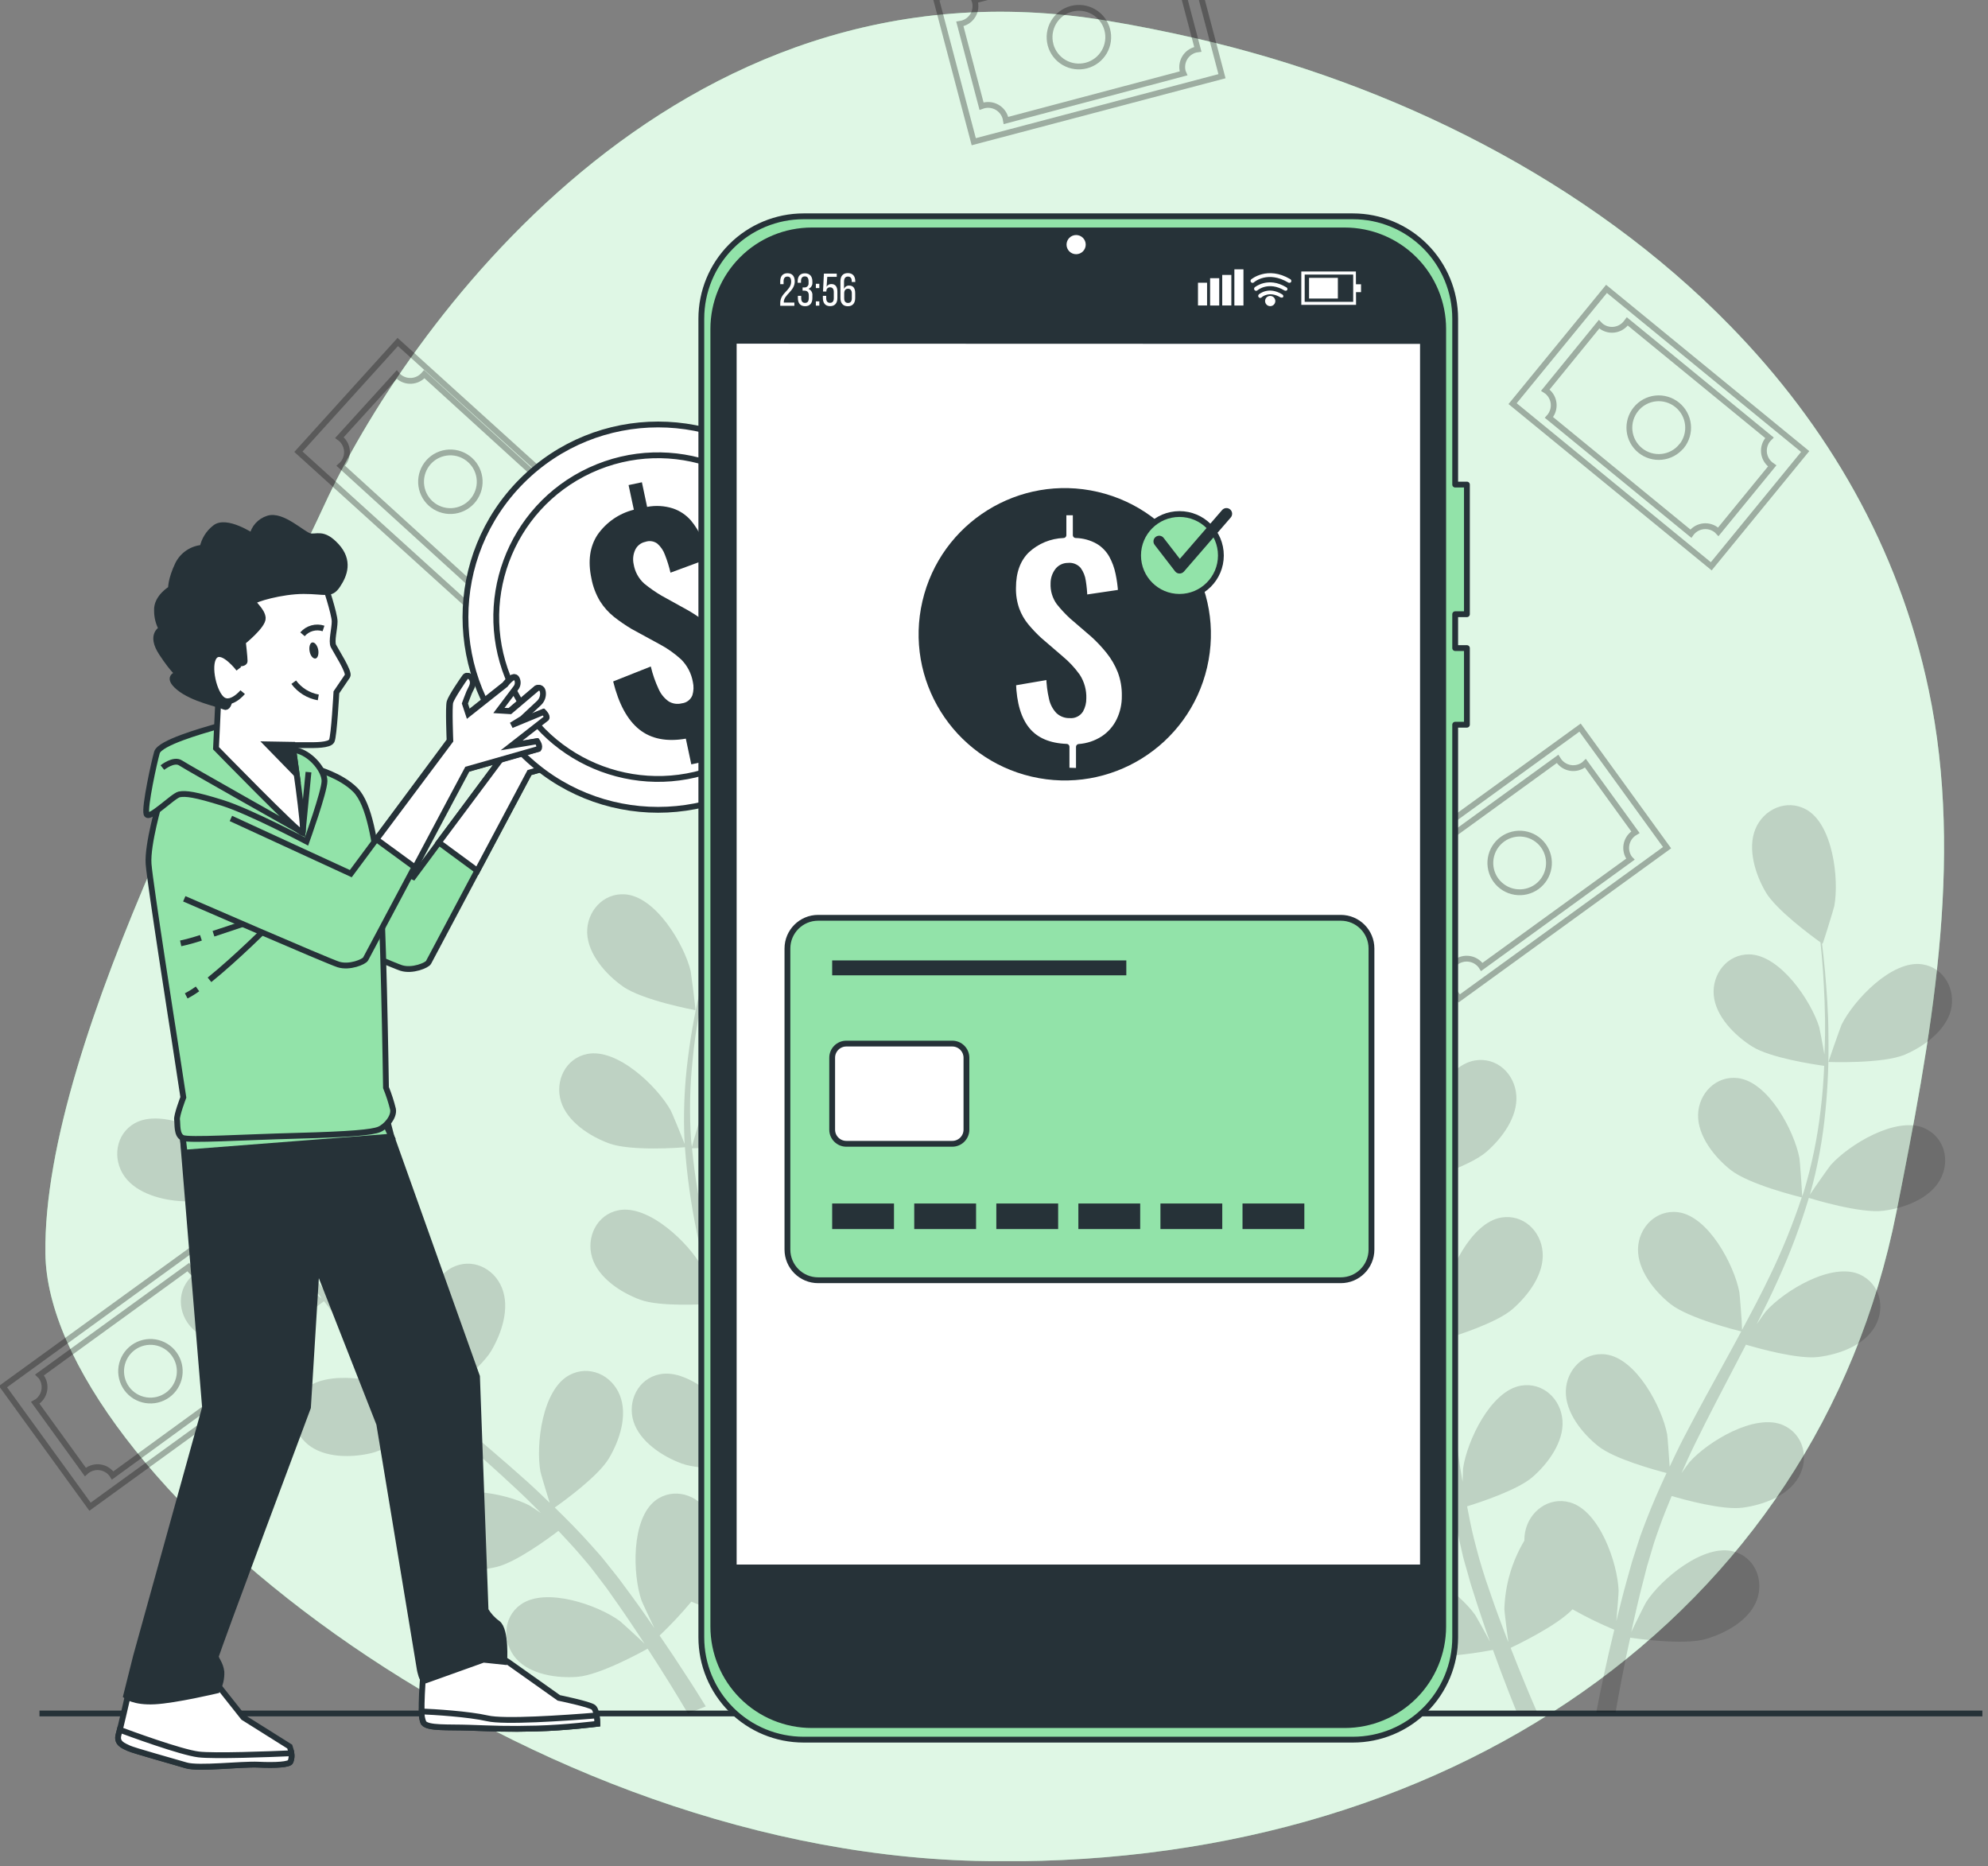 <svg width="342" height="321" viewBox="0 0 342 321" fill="none" xmlns="http://www.w3.org/2000/svg">
<rect x="0" y="0" width="342" height="321" fill="#808080" stroke="none"/>
<g clip-path="url(#clip0_9_1041)">
<path d="M297.685 56.081C273.268 31.038 239.555 14.325 205.555 6.554C200.644 5.425 195.702 4.443 190.727 3.608C115.317 -9.127 69.193 57.849 55.832 86.774C42.471 115.699 7.314 178.381 7.808 215.6C8.301 252.819 86.783 317.983 167.798 320.053C248.813 322.123 312.497 277.73 326.249 208.441C332.046 179.221 338.034 148.278 331.788 118.623C326.639 94.066 314.324 73.133 297.685 56.081Z" fill="#92E3A9"/>
<path opacity="0.7" d="M297.685 56.081C273.268 31.038 239.555 14.325 205.555 6.554C200.644 5.425 195.702 4.443 190.727 3.608C115.317 -9.127 69.193 57.849 55.832 86.774C42.471 115.699 7.314 178.381 7.808 215.6C8.301 252.819 86.783 317.983 167.798 320.053C248.813 322.123 312.497 277.73 326.249 208.441C332.046 179.221 338.034 148.278 331.788 118.623C326.639 94.066 314.324 73.133 297.685 56.081Z" fill="white"/>
<path d="M6.791 294.7H341.032" stroke="#263238" stroke-miterlimit="10"/>
<g opacity="0.15">
<path d="M31.577 206.607C35.716 206.739 44.268 203.115 44.275 203.108C44.283 203.101 40.172 198.195 39.856 197.952C36.387 194.741 27.791 190.586 23.18 193.186C19.858 195.057 19.305 199.351 21.419 202.335C23.533 205.318 28.049 206.489 31.577 206.607Z" fill="black"/>
<path d="M44.511 230.42C48.378 229.492 55.191 224.196 55.736 223.791C58.757 227.69 62.038 231.381 65.555 234.839C67.588 236.865 69.702 238.846 71.845 240.813C70.733 240.076 69.731 239.399 69.584 239.34C65.385 237.167 56.001 235.429 52.245 239.148C49.534 241.837 50.131 246.116 52.981 248.444C55.832 250.771 60.465 250.735 63.897 249.917C67.33 249.099 73.281 244.687 74.828 243.501C75.653 244.238 76.478 244.975 77.31 245.711C81.31 249.269 85.317 252.797 89.14 256.377C90.488 257.636 91.769 258.925 93.051 260.214C92.064 259.551 91.224 258.999 91.092 258.925C86.893 256.752 77.509 255.014 73.753 258.734C71.042 261.422 71.639 265.702 74.489 268.029C77.34 270.357 81.98 270.32 85.413 269.502C88.735 268.714 94.215 264.7 96.063 263.293C97.338 264.656 98.619 266.011 99.798 267.388C100.579 268.346 101.396 269.208 102.133 270.217L104.343 273.119C105.683 275.019 107.075 276.971 108.335 278.864C109.226 280.168 110.044 281.427 110.876 282.694C109.55 281.42 106.898 279.011 106.655 278.813C102.84 276.021 93.824 272.883 89.545 275.992C86.459 278.201 86.4 282.562 88.808 285.287C91.217 288.012 95.865 288.683 99.378 288.395C103.252 288.071 110.515 284.064 111.414 283.556C112.784 285.663 114.095 287.718 115.303 289.677C116.385 291.43 117.395 293.109 118.345 294.708L121.424 293.485C120.341 291.747 119.214 289.92 117.947 288.005C116.57 285.862 115.052 283.586 113.476 281.295C115.409 279.458 117.234 277.51 118.941 275.461C122.543 277.185 130.255 277.803 131.257 277.877C131.257 280.389 131.198 282.827 131.117 285.125C131.065 286.709 131.006 288.226 130.94 289.692L134.203 288.395C134.203 287.349 134.24 286.289 134.255 285.191C134.255 282.643 134.255 279.925 134.218 277.126C135.22 276.956 143.395 275.476 146.607 273.274C149.553 271.277 152.669 267.926 152.846 264.192C153.022 260.457 150.238 257.224 146.43 257.43C141.149 257.725 136.118 265.849 134.94 270.416C134.866 270.688 134.431 273.701 134.203 275.572C134.203 274.43 134.166 273.325 134.129 272.147C134.063 269.826 133.931 267.506 133.798 265.017C133.695 263.816 133.584 262.601 133.474 261.371C133.363 260.141 133.157 258.881 132.995 257.621C132.568 254.675 131.993 251.773 131.353 248.834C133.385 248.775 140.611 248.451 143.808 246.912C147.005 245.372 150.606 242.544 151.343 238.883C152.08 235.222 149.826 231.591 146.032 231.223C140.766 230.715 134.586 237.985 132.708 242.323C132.59 242.595 131.588 245.858 131.073 247.656C130.675 245.895 130.285 244.128 129.82 242.36C128.487 237.204 126.97 232.107 125.489 226.973C125.033 225.404 124.598 223.828 124.156 222.259C124.893 222.259 133.474 222.053 137.046 220.329C140.228 218.797 143.852 215.961 144.589 212.293C145.325 208.625 143.071 205.008 139.278 204.64C134.012 204.124 127.832 211.402 125.953 215.733C125.806 216.064 124.377 220.764 124.075 221.971C123.103 218.51 122.167 215.055 121.379 211.608C120.296 206.959 119.517 202.245 119.044 197.495C119.383 197.495 128.355 197.326 132.015 195.558C135.197 194.026 138.821 191.19 139.558 187.529C140.294 183.869 138.041 180.245 134.24 179.869C128.973 179.361 122.794 186.631 120.915 190.969C120.768 191.308 119.236 196.361 119.022 197.296C119.022 197.024 118.941 196.744 118.919 196.464C118.575 191.688 118.659 186.891 119.17 182.13C119.413 179.493 119.796 176.974 120.223 174.566C121.902 174.706 129.555 175.266 133.025 174.043C136.354 172.872 140.272 170.448 141.407 166.891C142.541 163.333 140.67 159.481 136.987 158.693C131.831 157.603 124.863 164.158 122.521 168.268C122.396 168.489 121.35 170.905 120.613 172.688C120.827 171.59 121.018 170.478 121.239 169.417C122.064 165.506 123.059 161.97 123.965 158.84C124.495 157.072 125.011 155.481 125.512 153.993C127.22 153.257 134.1 150.311 136.56 147.659C139.02 145.007 141.333 141.126 140.7 137.443C140.066 133.76 136.656 131.197 132.98 132.22C127.883 133.642 124.746 142.65 124.554 147.372C124.554 147.784 125.018 154.192 125.106 154.155L125.21 154.119C124.701 155.533 124.178 157.065 123.633 158.744C122.654 161.853 121.578 165.373 120.687 169.292C119.658 173.498 118.873 177.76 118.337 182.057C117.72 186.867 117.531 191.723 117.77 196.567V196.744C117.218 195.271 115.56 191.286 115.391 190.991C113.093 186.867 106.221 180.237 101.028 181.269C97.293 182.005 95.43 185.916 96.498 189.415C97.566 192.914 101.477 195.448 104.799 196.656C108.534 198.026 117.144 197.392 117.829 197.304C118.183 202.215 118.864 207.097 119.869 211.917C120.444 214.731 121.114 217.552 121.821 220.373C121.306 219.128 120.842 218.031 120.753 217.884C118.455 213.751 111.59 207.122 106.398 208.153C102.656 208.89 100.8 212.801 101.868 216.3C102.936 219.799 106.847 222.332 110.161 223.548C113.476 224.763 120.879 224.358 122.823 224.218C123.103 225.301 123.375 226.376 123.663 227.459C125.033 232.615 126.432 237.771 127.64 242.875C128.075 244.673 128.428 246.455 128.789 248.238C128.333 247.14 127.935 246.212 127.861 246.079C125.563 241.947 118.698 235.326 113.505 236.357C109.764 237.093 107.9 240.997 108.976 244.459C110.051 247.921 113.955 250.499 117.269 251.707C120.584 252.915 127.272 252.554 129.577 252.407C129.894 254.241 130.218 256.089 130.439 257.879C130.564 259.109 130.771 260.281 130.822 261.525C130.874 262.77 130.992 263.971 131.073 265.171C131.139 267.499 131.227 269.893 131.235 272.161C131.235 273.745 131.235 275.248 131.235 276.758C130.83 274.968 129.96 271.476 129.857 271.196C128.264 267.354 125.713 263.984 122.447 261.407C122.289 260.972 122.089 260.553 121.851 260.155C119.98 257.01 115.833 255.773 112.776 258.049C108.534 261.268 108.843 270.843 110.36 275.262C110.449 275.528 111.745 278.282 112.57 280.013C111.914 279.07 111.296 278.15 110.611 277.192C109.278 275.292 107.893 273.436 106.405 271.425L104.129 268.567C103.392 267.595 102.479 266.667 101.654 265.702C99.695 263.492 97.596 261.378 95.437 259.279C97.102 258.108 102.95 253.858 104.762 250.808C106.574 247.759 108.025 243.443 106.626 239.951C105.226 236.46 101.337 234.707 97.964 236.497C93.287 238.972 92.145 248.451 92.97 253.099C93.021 253.394 93.994 256.664 94.561 258.454C93.25 257.202 91.953 255.942 90.583 254.719C86.65 251.191 82.555 247.744 78.489 244.282C77.237 243.222 76.007 242.154 74.806 241.085C75.403 240.673 82.459 235.775 84.492 232.357C86.297 229.33 87.755 224.991 86.348 221.5C84.941 218.009 81.067 216.263 77.693 218.046C73.016 220.528 71.874 230 72.7 234.655C72.766 235.001 74.173 239.708 74.578 240.887C71.86 238.537 69.171 236.173 66.615 233.727C63.143 230.451 59.89 226.95 56.878 223.246C57.158 223.054 64.546 217.972 66.63 214.481C68.435 211.446 69.893 207.078 68.486 203.624C67.079 200.169 63.205 198.379 59.832 200.169C55.154 202.644 54.013 212.116 54.838 216.771C54.904 217.14 56.414 222.2 56.753 223.098C56.576 222.885 56.377 222.679 56.2 222.465C53.281 218.667 50.706 214.617 48.503 210.363C47.258 208.036 46.198 205.737 45.218 203.476C46.691 202.666 53.387 198.909 55.604 195.978C57.732 193.157 59.662 188.981 58.646 185.386C57.629 181.792 53.968 179.597 50.418 181.003C45.498 182.948 43.325 192.244 43.634 196.958C43.634 197.215 44.113 199.801 44.474 201.686C44.047 200.655 43.583 199.609 43.193 198.615C41.719 194.895 40.6 191.396 39.635 188.303C39.097 186.535 38.648 184.922 38.243 183.412C39.274 181.865 43.362 175.582 43.973 172.017C44.585 168.452 44.349 163.915 41.764 161.219C39.178 158.523 34.935 158.273 32.438 161.116C28.969 165.116 31.326 174.374 33.772 178.411C33.985 178.757 37.919 183.847 37.97 183.766L38.036 183.67C38.397 185.143 38.773 186.697 39.274 188.399C40.172 191.529 41.218 195.065 42.618 198.828C44.082 202.906 45.782 206.895 47.708 210.776C49.846 215.128 52.368 219.281 55.243 223.187C55.243 223.238 55.316 223.275 55.353 223.327C54.094 222.413 50.492 219.997 50.197 219.843C45.999 217.67 36.615 215.924 32.851 219.651C30.148 222.332 30.744 226.619 33.588 228.947C36.431 231.274 41.071 231.238 44.511 230.42Z" fill="black"/>
<path d="M119.626 173.741C119.722 173.741 118.89 167.384 118.816 166.987C117.689 162.398 112.813 154.192 107.532 153.817C103.731 153.544 100.903 156.815 101.013 160.446C101.124 164.077 104.225 167.583 107.105 169.623C110.478 172.054 119.619 173.741 119.626 173.741Z" fill="black"/>
</g>
<g opacity="0.15">
<path d="M327.656 181.401C323.833 183 314.545 182.646 314.537 182.646C314.53 182.646 316.629 176.599 316.813 176.23C318.913 172.003 325.468 165.057 330.698 165.852C334.469 166.419 336.509 170.272 335.603 173.778C334.697 177.284 330.911 180.039 327.656 181.401Z" fill="black"/>
<path d="M221.288 187.036C224.971 186.948 231.931 183.699 233.441 182.977C234.708 185.091 235.953 187.294 237.124 189.666C239.288 193.936 241.07 198.39 242.449 202.975C242.53 203.241 242.575 203.528 242.656 203.793C242.118 202.997 238.884 198.814 238.627 198.549C235.334 195.168 226.967 190.564 222.231 192.914C218.813 194.615 218.032 198.865 220.021 201.966C222.01 205.067 226.407 206.489 229.92 206.791C233.979 207.137 242.442 204.095 242.737 203.984C243.979 208.584 244.924 213.258 245.565 217.979C246.059 221.485 246.412 225.05 246.736 228.63C246 227.606 243.017 223.725 242.766 223.474C239.466 220.086 231.106 215.49 226.37 217.839C222.952 219.533 222.172 223.791 224.124 226.884C226.075 229.978 230.51 231.414 234.023 231.709C237.986 232.048 246.081 229.175 246.766 228.932C246.913 230.56 247.06 232.18 247.193 233.816C247.635 239.141 248.047 244.474 248.614 249.733C248.813 251.552 249.071 253.342 249.351 255.132C248.231 253.659 246.132 250.933 245.926 250.712C242.634 247.324 234.266 242.721 229.53 245.078C226.112 246.772 225.332 251.029 227.283 254.123C229.235 257.216 233.669 258.645 237.183 258.947C240.696 259.249 247.583 256.981 249.506 256.318C249.948 259.264 250.456 262.21 251.097 265.112C251.399 266.342 251.627 267.624 251.981 268.795C252.334 269.966 252.651 271.16 252.975 272.316C253.712 274.695 254.448 276.905 255.185 279.1C255.56 280.212 255.921 281.258 256.326 282.333C255.42 280.639 253.94 277.98 253.778 277.752C251.03 273.907 243.466 268.096 238.42 269.701C234.782 270.858 233.367 274.946 234.826 278.304C236.284 281.663 240.461 283.74 243.886 284.573C247.672 285.486 255.84 283.961 256.835 283.77C257.785 286.392 258.735 288.926 259.67 291.312C260.068 292.343 260.466 293.323 260.856 294.295L264.37 294.347C263.788 292.999 263.184 291.599 262.58 290.141C261.689 288.012 260.783 285.722 259.877 283.416C260.775 282.989 267.773 279.667 270.527 276.787C272.848 278.102 275.247 279.275 277.709 280.3C277.053 283.018 276.435 285.67 275.904 288.16C275.426 290.369 274.998 292.513 274.615 294.516H275.904H277.93C278.247 292.69 278.593 290.775 278.983 288.764C279.41 286.502 279.904 284.116 280.456 281.663C281.48 281.818 289.693 282.982 293.427 281.899C296.816 280.919 300.867 278.732 302.2 275.27C303.533 271.808 301.92 267.83 298.237 266.836C293.103 265.451 285.738 271.58 283.189 275.55C283.027 275.807 281.414 279.019 280.626 280.706C280.95 279.232 281.267 277.759 281.635 276.22C282.143 274.01 282.755 271.683 283.329 269.436C283.675 268.272 284.014 267.109 284.368 265.93C284.721 264.751 285.148 263.625 285.546 262.453C286.157 260.752 286.872 259.028 287.579 257.297C289.789 257.946 296.352 259.75 299.74 259.308C303.239 258.859 307.577 257.305 309.426 254.056C311.274 250.808 310.273 246.691 306.789 245.122C301.95 242.978 293.796 247.936 290.651 251.464C290.547 251.582 289.958 252.392 289.273 253.364C290.01 251.707 290.746 250.042 291.564 248.385C293.862 243.678 296.352 238.957 298.826 234.213C299.342 233.226 299.843 232.232 300.359 231.267C302.222 231.827 309.3 233.845 312.88 233.381C316.46 232.917 320.717 231.378 322.566 228.129C324.415 224.881 323.413 220.764 319.929 219.187C315.09 217.044 306.936 222.008 303.791 225.536C303.673 225.662 302.973 226.634 302.207 227.746C303.511 225.153 304.785 222.546 305.964 219.924C308.008 215.412 309.751 210.768 311.179 206.025C311.834 206.231 320.084 208.757 324.032 208.234C327.531 207.778 331.862 206.224 333.718 202.975C335.574 199.727 334.565 195.61 331.074 194.041C326.242 191.897 318.088 196.854 314.935 200.383C314.714 200.633 312.21 204.176 311.356 205.472C311.356 205.413 311.4 205.362 311.414 205.303C312.709 200.629 313.587 195.85 314.037 191.021C314.46 186.711 314.63 182.38 314.545 178.05C314.545 174.036 314.236 170.36 313.963 167.112C313.808 165.351 313.624 163.746 313.44 162.25L313.536 162.317C313.609 162.368 315.48 156.218 315.561 155.82C316.408 151.172 315.318 141.685 310.656 139.188C307.297 137.384 303.371 139.188 301.979 142.591C300.587 145.994 301.979 150.421 303.776 153.463C305.573 156.505 311.665 160.991 313.182 162.074C313.344 163.628 313.499 165.292 313.624 167.141C313.823 170.389 314.022 174.058 313.963 178.057C313.963 179.118 313.897 180.267 313.86 181.379C313.536 179.494 313.042 176.916 312.969 176.665C311.576 172.15 306.244 164.239 300.948 164.143C297.14 164.092 294.503 167.524 294.82 171.163C295.136 174.802 298.436 178.109 301.449 180.002C304.572 181.961 312.166 183.088 313.823 183.316C313.713 185.776 313.536 188.303 313.204 190.925C312.658 195.684 311.689 200.384 310.31 204.971C310.229 205.237 310.111 205.502 310.022 205.76C310.022 204.802 309.632 199.536 309.558 199.167C308.674 194.527 304.24 186.078 298.989 185.423C295.203 184.951 292.205 188.075 292.124 191.728C292.043 195.381 294.959 199.027 297.722 201.215C300.911 203.741 309.625 205.863 309.956 205.944C308.455 210.475 306.661 214.903 304.586 219.202C303.062 222.399 301.39 225.566 299.688 228.726C299.688 227.481 299.29 222.583 299.224 222.229C298.34 217.589 293.906 209.14 288.654 208.485C284.868 208.014 281.871 211.137 281.79 214.79C281.709 218.443 284.618 222.089 287.388 224.284C290.503 226.744 298.841 228.822 299.548 228.991C298.768 230.464 298.002 231.864 297.213 233.3C294.635 237.977 292.057 242.662 289.612 247.361C288.772 248.989 288.006 250.624 287.233 252.259C287.122 250.388 286.865 246.985 286.806 246.691C285.922 242.05 281.488 233.602 276.236 232.946C272.45 232.475 269.459 235.598 269.371 239.251C269.283 242.905 272.207 246.551 274.969 248.738C277.731 250.926 284.729 252.834 286.703 253.342C285.428 256.067 284.228 258.807 283.174 261.555C282.747 262.748 282.232 263.941 281.885 265.112L280.766 268.596C280.095 270.998 279.455 273.229 278.888 275.483C278.593 276.625 278.335 277.693 278.063 278.813C278.239 276.898 278.468 273.863 278.453 273.583C278.291 268.862 275.183 259.839 270.093 258.395C266.41 257.356 262.985 259.986 262.352 263.588C262.271 264.045 262.234 264.508 262.241 264.972C260.102 268.54 258.917 272.599 258.801 276.758C258.801 277.06 259.236 280.632 259.486 282.451C258.949 281.037 258.403 279.638 257.858 278.157C257.063 276.028 256.29 273.738 255.531 271.528C255.177 270.379 254.794 269.215 254.463 268.037C254.131 266.858 253.844 265.687 253.527 264.494C253.093 262.733 252.739 260.899 252.386 259.073C254.595 258.388 261.055 256.281 263.641 254.042C266.226 251.803 269.062 248.046 268.797 244.319C268.531 240.592 265.423 237.69 261.659 238.316C256.444 239.2 252.386 247.832 251.701 252.51C251.701 252.664 251.642 253.666 251.605 254.859C251.303 253.062 251.008 251.272 250.765 249.438C250.088 244.245 249.565 238.935 249.005 233.609C248.894 232.504 248.762 231.4 248.644 230.287C250.507 229.728 257.527 227.503 260.23 225.131C262.933 222.76 265.659 219.136 265.386 215.409C265.114 211.682 262.02 208.78 258.256 209.406C253.034 210.29 248.975 218.922 248.298 223.599C248.298 223.769 248.224 224.962 248.187 226.303C247.841 223.423 247.451 220.55 247.009 217.707C246.243 212.855 245.155 208.059 243.753 203.351C244.416 203.16 252.695 200.721 255.7 198.114C258.374 195.801 261.129 192.118 260.856 188.391C260.584 184.664 257.49 181.762 253.726 182.388C248.511 183.272 244.445 191.905 243.768 196.582C243.716 196.913 243.584 201.252 243.584 202.799C243.572 202.744 243.558 202.69 243.54 202.637C242.047 198.023 240.146 193.552 237.861 189.275C235.836 185.446 233.588 181.74 231.128 178.175C228.919 174.838 226.628 171.929 224.61 169.336C223.505 167.959 222.466 166.721 221.487 165.572H221.604C221.7 165.572 219.866 159.415 219.704 159.039C217.848 154.686 211.705 147.379 206.446 147.865C202.653 148.219 200.391 151.909 201.091 155.496C201.791 159.083 205.415 162.015 208.589 163.598C211.764 165.182 219.321 165.528 221.177 165.587C222.172 166.802 223.218 168.106 224.344 169.572C226.304 172.172 228.491 175.118 230.65 178.492C231.231 179.383 231.813 180.37 232.403 181.32C231.084 179.928 229.25 178.042 229.051 177.88C225.405 174.883 216.588 171.251 212.11 174.087C208.899 176.142 208.597 180.458 210.873 183.324C213.149 186.189 217.76 187.124 221.288 187.036Z" fill="black"/>
<path d="M233.669 181.99C233.588 182.042 232.078 175.789 232.027 175.361C231.445 170.669 233.088 161.263 237.919 159.039C241.374 157.433 245.182 159.481 246.375 162.943C247.569 166.405 245.919 170.75 243.952 173.689C241.617 177.159 233.677 181.99 233.669 181.99Z" fill="black"/>
</g>
<g opacity="0.3">
<path d="M84.018 107.284L101.108 88.409L68.426 58.819L51.336 77.694L84.018 107.284Z" stroke="black" stroke-width="0.998" stroke-miterlimit="10"/>
<path d="M82.223 101.071C82.773 100.468 83.539 100.107 84.354 100.069C85.168 100.03 85.965 100.316 86.569 100.865C86.663 100.952 86.752 101.046 86.834 101.145L96.69 90.31C96.586 90.237 96.488 90.159 96.395 90.074C95.792 89.525 95.431 88.758 95.393 87.944C95.354 87.129 95.64 86.332 96.189 85.728L96.321 85.588L72.987 64.353L72.862 64.5C72.312 65.103 71.546 65.464 70.731 65.502C69.916 65.541 69.12 65.255 68.516 64.706C68.422 64.619 68.333 64.525 68.251 64.427L58.395 75.261C58.498 75.334 58.597 75.412 58.69 75.497C59.293 76.046 59.653 76.813 59.692 77.627C59.731 78.442 59.444 79.239 58.896 79.843C58.811 79.937 58.72 80.025 58.624 80.108L81.988 101.373C82.06 101.267 82.138 101.166 82.223 101.071ZM73.745 79.46C74.192 78.97 74.73 78.572 75.33 78.29C75.93 78.009 76.58 77.848 77.242 77.817C77.904 77.786 78.566 77.886 79.189 78.111C79.813 78.336 80.386 78.682 80.875 79.129C81.365 79.574 81.763 80.112 82.044 80.711C82.326 81.311 82.487 81.96 82.518 82.621C82.549 83.283 82.449 83.944 82.224 84.567C81.999 85.189 81.653 85.762 81.207 86.251C80.307 87.24 79.051 87.831 77.716 87.894C76.38 87.958 75.074 87.489 74.084 86.59C73.095 85.689 72.504 84.432 72.44 83.095C72.377 81.758 72.846 80.451 73.745 79.46Z" stroke="black" stroke-miterlimit="10"/>
</g>
<g opacity="0.3">
<path d="M210.221 13.107L203.714 -11.556L161.01 -0.29L167.517 24.374L210.221 13.107Z" stroke="black" stroke-miterlimit="10"/>
<path d="M203.478 12.307C203.375 11.915 203.35 11.507 203.406 11.105C203.461 10.704 203.595 10.318 203.801 9.969C204.006 9.62 204.279 9.315 204.602 9.071C204.926 8.828 205.295 8.651 205.687 8.55C205.81 8.515 205.936 8.491 206.063 8.477L202.329 -5.688C202.211 -5.639 202.09 -5.598 201.968 -5.562C201.575 -5.459 201.167 -5.435 200.765 -5.49C200.363 -5.546 199.976 -5.68 199.627 -5.885C199.277 -6.09 198.971 -6.363 198.727 -6.687C198.483 -7.01 198.305 -7.379 198.204 -7.772C198.188 -7.835 198.176 -7.899 198.167 -7.964L167.651 0.087C167.674 0.147 167.693 0.209 167.71 0.271C167.813 0.664 167.837 1.072 167.782 1.474C167.727 1.876 167.592 2.263 167.387 2.612C167.182 2.962 166.909 3.268 166.586 3.512C166.262 3.756 165.893 3.934 165.5 4.035L165.124 4.101L168.859 18.266L169.22 18.14C170.012 17.936 170.852 18.054 171.558 18.468C172.263 18.883 172.776 19.559 172.984 20.35C172.984 20.475 173.035 20.601 173.057 20.726L203.595 12.623C203.549 12.521 203.51 12.415 203.478 12.307ZM180.725 7.681C180.556 7.04 180.515 6.373 180.604 5.716C180.694 5.059 180.911 4.427 181.245 3.854C181.579 3.282 182.022 2.78 182.55 2.379C183.077 1.978 183.679 1.685 184.319 1.516C185.613 1.175 186.988 1.361 188.144 2.033C189.301 2.706 190.142 3.81 190.484 5.103C190.653 5.744 190.694 6.412 190.605 7.068C190.516 7.725 190.298 8.358 189.964 8.93C189.631 9.503 189.187 10.004 188.66 10.405C188.132 10.806 187.531 11.1 186.89 11.268C185.6 11.61 184.227 11.427 183.071 10.759C181.916 10.091 181.072 8.992 180.725 7.703V7.681Z" stroke="black" stroke-miterlimit="10"/>
</g>
<g opacity="0.3">
<path d="M236.062 151.062L251.033 171.714L286.79 145.792L271.819 125.14L236.062 151.062Z" stroke="black" stroke-miterlimit="10"/>
<path d="M242.626 149.353C242.864 149.68 243.034 150.05 243.128 150.443C243.222 150.836 243.238 151.243 243.174 151.642C243.111 152.041 242.969 152.424 242.757 152.768C242.546 153.112 242.268 153.411 241.941 153.647C241.838 153.721 241.728 153.787 241.617 153.853L250.22 165.712C250.311 165.623 250.407 165.539 250.507 165.462C251.17 164.986 251.994 164.791 252.799 164.919C253.605 165.047 254.327 165.489 254.809 166.147L254.912 166.309L280.464 147.784C280.418 147.738 280.376 147.689 280.339 147.637C279.861 146.976 279.665 146.153 279.793 145.348C279.922 144.543 280.364 143.822 281.024 143.343C281.134 143.262 281.237 143.203 281.348 143.136L272.752 131.278C272.66 131.369 272.562 131.452 272.457 131.528C271.797 132.006 270.974 132.202 270.169 132.073C269.364 131.945 268.642 131.502 268.163 130.843L267.957 130.519L242.383 149.058C242.474 149.148 242.555 149.247 242.626 149.353ZM265.511 145.457C266.296 146.54 266.619 147.891 266.409 149.213C266.199 150.534 265.474 151.718 264.392 152.506C263.307 153.29 261.956 153.611 260.634 153.4C259.313 153.189 258.129 152.462 257.343 151.379C256.559 150.295 256.238 148.945 256.449 147.625C256.66 146.304 257.387 145.122 258.47 144.337C259.005 143.948 259.613 143.668 260.257 143.513C260.901 143.359 261.569 143.333 262.223 143.437C262.877 143.541 263.504 143.773 264.068 144.119C264.632 144.466 265.123 144.92 265.511 145.457Z" stroke="black" stroke-miterlimit="10"/>
</g>
<g opacity="0.3">
<path d="M276.371 49.685L260.215 69.424L294.391 97.397L310.547 77.658L276.371 49.685Z" stroke="black" stroke-miterlimit="10"/>
<path d="M279.698 55.595C279.181 56.227 278.434 56.627 277.622 56.709C276.81 56.79 275.999 56.546 275.367 56.03C275.268 55.947 275.175 55.858 275.087 55.764L265.85 67.1C265.958 67.167 266.061 67.241 266.16 67.321C266.791 67.838 267.192 68.585 267.274 69.397C267.355 70.209 267.111 71.02 266.594 71.652L266.469 71.792L290.886 91.783L290.997 91.628C291.514 90.996 292.26 90.596 293.072 90.514C293.885 90.433 294.696 90.677 295.328 91.194C295.428 91.274 295.522 91.363 295.608 91.459L304.881 80.123L304.572 79.902C303.941 79.384 303.542 78.637 303.462 77.825C303.382 77.013 303.627 76.202 304.145 75.571C304.225 75.472 304.311 75.379 304.402 75.291L279.956 55.286C279.882 55.389 279.796 55.492 279.698 55.595ZM289.273 76.735C288.429 77.773 287.207 78.433 285.875 78.571C284.544 78.709 283.213 78.314 282.173 77.471C281.657 77.054 281.229 76.539 280.913 75.956C280.596 75.373 280.398 74.734 280.33 74.074C280.261 73.414 280.324 72.747 280.514 72.112C280.704 71.477 281.017 70.885 281.436 70.371C281.853 69.855 282.368 69.427 282.951 69.111C283.534 68.794 284.174 68.596 284.833 68.528C285.493 68.459 286.16 68.522 286.795 68.712C287.431 68.901 288.023 69.215 288.537 69.634C289.578 70.476 290.243 71.696 290.385 73.027C290.527 74.359 290.135 75.692 289.295 76.735H289.273Z" stroke="black" stroke-miterlimit="10"/>
</g>
<g opacity="0.3">
<path d="M0.515 238.485L15.487 259.137L51.244 233.215L36.273 212.563L0.515 238.485Z" stroke="black" stroke-miterlimit="10"/>
<path d="M7.078 236.769C7.316 237.097 7.487 237.468 7.581 237.861C7.675 238.254 7.691 238.662 7.627 239.062C7.564 239.461 7.422 239.844 7.21 240.189C6.999 240.534 6.721 240.833 6.393 241.071C6.29 241.144 6.182 241.21 6.069 241.27L14.68 253.165C14.773 253.078 14.871 252.997 14.975 252.922C15.302 252.685 15.673 252.514 16.066 252.42C16.46 252.325 16.868 252.31 17.267 252.373C17.667 252.437 18.05 252.579 18.394 252.79C18.739 253.002 19.039 253.28 19.276 253.607L19.379 253.769L44.879 235.208L44.761 235.06C44.283 234.399 44.087 233.574 44.215 232.768C44.344 231.962 44.786 231.239 45.446 230.759C45.55 230.686 45.658 230.619 45.77 230.56L37.175 218.701C37.082 218.788 36.983 218.869 36.88 218.944C36.554 219.183 36.183 219.354 35.79 219.449C35.397 219.543 34.989 219.559 34.59 219.495C34.191 219.432 33.809 219.29 33.465 219.078C33.121 218.865 32.822 218.587 32.586 218.259C32.508 218.157 32.439 218.049 32.38 217.935L6.806 236.475C6.903 236.567 6.994 236.665 7.078 236.769ZM29.964 232.88C30.353 233.416 30.633 234.023 30.787 234.667C30.942 235.311 30.968 235.979 30.864 236.633C30.76 237.287 30.528 237.914 30.181 238.478C29.835 239.043 29.38 239.533 28.844 239.922C27.76 240.706 26.41 241.029 25.088 240.819C23.767 240.609 22.582 239.884 21.795 238.802C21.406 238.265 21.126 237.657 20.973 237.012C20.819 236.368 20.793 235.699 20.898 235.044C21.003 234.389 21.235 233.762 21.582 233.197C21.93 232.632 22.385 232.142 22.922 231.753C23.458 231.364 24.066 231.085 24.71 230.931C25.354 230.777 26.023 230.752 26.677 230.856C27.331 230.961 27.958 231.194 28.522 231.541C29.086 231.888 29.576 232.343 29.964 232.88Z" stroke="black" stroke-miterlimit="10"/>
</g>
<path d="M50.492 141.332L71.116 150.826L88.094 127.948C88.094 127.948 87.858 122.181 88.094 121.319C88.33 120.457 90.377 117.467 90.738 116.988C91.099 116.509 91.821 116.988 91.946 117.725C92.071 118.461 91.585 119.043 91.342 119.647C91.099 120.251 90.606 121.57 90.606 121.57L91.21 123.374L97.581 118.321C97.581 118.321 99.054 116.399 99.503 117.246C99.646 117.495 99.713 117.78 99.696 118.067C99.679 118.353 99.579 118.629 99.408 118.859L96.513 122.792L98.435 122.918L103.127 118.947C103.127 118.947 103.967 118.587 104.085 119.684C104.119 120.02 104.076 120.359 103.958 120.676C103.841 120.993 103.652 121.278 103.407 121.511L100.535 124.192L98.678 125.333L104.21 123.05C104.21 123.05 104.947 123.787 104.689 124.133L98.678 128.825L103.098 128.088C103.098 128.088 103.694 128.928 103.333 129.407L91.07 132.891C91.07 132.891 73.959 165.042 73.723 165.521C73.488 166 70.954 167.09 69.031 166.486C67.109 165.882 42.515 155.187 42.515 155.187" fill="#92E3A9"/>
<path d="M50.492 141.332L71.116 150.826L88.094 127.948C88.094 127.948 87.858 122.181 88.094 121.319C88.33 120.457 90.377 117.467 90.738 116.988C91.099 116.509 91.821 116.988 91.946 117.725C92.071 118.461 91.585 119.043 91.342 119.647C91.099 120.251 90.606 121.57 90.606 121.57L91.21 123.374L97.581 118.321C97.581 118.321 99.054 116.399 99.503 117.246C99.646 117.495 99.713 117.78 99.696 118.067C99.679 118.353 99.579 118.629 99.408 118.859L96.513 122.792L98.435 122.918L103.127 118.947C103.127 118.947 103.967 118.587 104.085 119.684C104.119 120.02 104.076 120.359 103.958 120.676C103.841 120.993 103.652 121.278 103.407 121.511L100.535 124.192L98.678 125.334L104.21 123.05C104.21 123.05 104.947 123.787 104.689 124.133L98.678 128.825L103.098 128.088C103.098 128.088 103.694 128.928 103.333 129.407L91.07 132.891C91.07 132.891 73.959 165.042 73.723 165.521C73.488 166 70.954 167.09 69.031 166.486C67.109 165.882 42.515 155.187 42.515 155.187" stroke="#263238" stroke-miterlimit="10"/>
<path d="M82.113 149.758L91.099 132.861L103.363 129.377C103.724 128.898 103.127 128.059 103.127 128.059L98.708 128.795L104.718 124.103C104.954 123.743 104.239 123.021 104.239 123.021L98.708 125.304L100.564 124.162L103.437 121.481C103.682 121.249 103.87 120.963 103.988 120.647C104.105 120.33 104.148 119.991 104.114 119.655C103.996 118.572 103.157 118.918 103.157 118.918L98.465 122.888L96.542 122.763L99.452 118.852C99.623 118.621 99.724 118.346 99.74 118.059C99.757 117.773 99.69 117.488 99.547 117.239C99.069 116.392 97.625 118.314 97.625 118.314L91.254 123.367L90.65 121.562C90.65 121.562 91.129 120.244 91.386 119.64C91.644 119.036 92.123 118.439 91.99 117.717C91.858 116.996 91.143 116.517 90.782 116.981C90.421 117.445 88.381 120.465 88.138 121.312C87.895 122.159 88.138 127.941 88.138 127.941L75.491 144.889L82.113 149.758Z" fill="white" stroke="#263238" stroke-miterlimit="10"/>
<path d="M91.224 123.367C91.872 123.908 92.407 124.572 92.8 125.319C93.176 126.262 91.482 128.53 90.723 128.906" stroke="#263238" stroke-miterlimit="10"/>
<path d="M136.644 129.575C149.585 116.633 149.585 95.651 136.644 82.71C123.703 69.769 102.721 69.769 89.779 82.71C76.838 95.651 76.838 116.633 89.779 129.575C102.721 142.516 123.703 142.516 136.644 129.575Z" fill="white" stroke="#263238" stroke-miterlimit="10"/>
<path d="M124.854 131.408C138.811 124.974 144.909 108.444 138.475 94.487C132.041 80.529 115.51 74.431 101.553 80.865C87.596 87.3 81.498 103.83 87.932 117.787C94.367 131.744 110.897 137.843 124.854 131.408Z" fill="white" stroke="#263238" stroke-miterlimit="10"/>
<path d="M118.927 131.462L117.984 127.042C114.684 127.612 112.015 127.084 109.977 125.459C107.94 123.833 106.442 121.081 105.484 117.202L111.959 114.631C112.271 115.963 112.721 117.259 113.299 118.498C113.671 119.35 114.267 120.086 115.023 120.627C115.359 120.832 115.733 120.968 116.123 121.026C116.513 121.084 116.91 121.064 117.292 120.966C117.692 120.923 118.074 120.771 118.394 120.527C118.715 120.283 118.963 119.956 119.111 119.581C119.341 118.833 119.369 118.038 119.192 117.275C118.935 115.824 118.241 114.485 117.203 113.438C116.066 112.393 114.798 111.499 113.432 110.779L108.637 108.164C107.581 107.533 106.567 106.834 105.602 106.072C104.664 105.317 103.857 104.411 103.216 103.391C102.497 102.185 101.998 100.861 101.743 99.48C101.109 96.494 101.463 93.987 102.803 91.96C104.298 89.823 106.513 88.298 109.042 87.665L108.136 83.43L110.427 82.944L111.325 87.179C112.813 86.895 114.347 86.989 115.789 87.452C116.966 87.854 118.017 88.558 118.838 89.492C119.625 90.425 120.268 91.47 120.746 92.593C121.241 93.712 121.652 94.867 121.976 96.047L115.347 98.493C115.106 97.452 114.789 96.43 114.397 95.436C114.132 94.689 113.681 94.022 113.086 93.499C112.795 93.283 112.455 93.142 112.097 93.088C111.738 93.034 111.372 93.069 111.031 93.19C110.633 93.269 110.261 93.444 109.948 93.701C109.634 93.958 109.389 94.288 109.233 94.663C108.91 95.415 108.833 96.25 109.012 97.049C109.222 98.323 109.855 99.488 110.81 100.356C111.738 101.118 112.723 101.807 113.756 102.419L118.441 105.012C119.692 105.741 120.884 106.569 122.006 107.486C123.143 108.415 124.136 109.507 124.952 110.727C125.832 112.089 126.442 113.607 126.749 115.198C127.107 116.786 127.092 118.435 126.705 120.015C126.335 121.516 125.572 122.892 124.495 124C123.318 125.174 121.864 126.03 120.267 126.49L121.217 130.968L118.927 131.462Z" fill="#263238"/>
<path d="M87.394 285.825L96.137 292.019C96.137 292.019 101.404 293.102 102.081 293.64C102.759 294.177 102.759 296.476 102.759 296.476C102.759 296.476 97.353 297.153 92.351 297.286C87.35 297.418 84.787 297.286 80.861 297.153C76.935 297.021 73.701 297.286 72.891 296.343C72.081 295.4 72.891 287.143 72.891 287.143C72.891 287.143 82.025 282.201 87.394 285.825Z" fill="white" stroke="#263238" stroke-miterlimit="10"/>
<path d="M92.351 297.286C97.353 297.153 102.759 296.476 102.759 296.476C102.754 295.995 102.714 295.515 102.641 295.039C97.043 295.496 86.658 296.21 83.837 295.533C80.632 294.796 74.615 294.435 72.537 294.347C72.495 295.031 72.617 295.715 72.891 296.343C73.701 297.286 76.942 297.021 80.861 297.153C84.779 297.286 87.35 297.426 92.351 297.286Z" fill="white" stroke="#263238" stroke-miterlimit="10"/>
<path d="M37.278 289.589L41.874 295.393L49.844 300.394C50.389 302.022 50.116 302.427 49.984 302.965C49.851 303.502 47.413 303.642 44.445 303.502C41.476 303.362 34.17 304.313 32.011 303.642C29.853 302.972 22.952 301.072 22.141 300.696C21.331 300.32 19.983 299.886 20.388 298.398C20.793 296.91 21.979 291.703 21.979 291.703C24.223 290.26 26.753 289.324 29.395 288.959C32.038 288.594 34.727 288.809 37.278 289.589Z" fill="white" stroke="#263238" stroke-miterlimit="10"/>
<path d="M44.445 303.502C47.391 303.642 49.844 303.502 49.984 302.965C50.151 302.511 50.202 302.022 50.131 301.543C46.448 301.705 36.873 302.073 34.17 301.749C31.083 301.374 22.119 298.067 20.609 297.507C20.521 297.853 20.447 298.155 20.388 298.369C19.983 299.842 21.331 300.262 22.141 300.667C22.952 301.072 29.846 302.965 32.011 303.613C34.177 304.261 41.469 303.37 44.445 303.502Z" fill="white" stroke="#263238" stroke-miterlimit="10"/>
<path d="M31.452 195.713L35.274 242.073L23.393 284.889L21.692 291.681C21.692 291.681 23.018 292.807 26.598 292.623C30.177 292.439 37.352 290.738 37.352 290.738C37.88 289.753 38.135 288.643 38.088 287.526C37.897 286.053 37.145 285.456 37.145 284.889C37.145 284.322 52.981 242.065 52.981 242.065L54.492 217.552L65.238 244.894L72.221 287.143C72.221 287.143 72.596 289.22 73.163 289.029C73.731 288.837 83.159 285.449 83.159 285.449L86.739 285.825C86.739 285.825 87.121 280.352 85.612 279.196C84.768 278.596 84.06 277.826 83.534 276.934L82.061 236.754L67.33 195.455L66.011 190.358L32.063 192.244L31.452 195.713Z" fill="#263238" stroke="#263238" stroke-miterlimit="10"/>
<path d="M31.451 195.705L31.753 198.239L67.337 195.484L65.805 192.163L31.451 195.705Z" fill="#92E3A9" stroke="#263238" stroke-miterlimit="10"/>
<path d="M27.482 137.877C27.482 137.877 25.316 145.243 25.559 148.58C25.802 151.916 29.979 178.514 29.979 178.514L31.54 188.73C31.54 188.73 30.339 191.861 30.457 192.582C30.575 193.304 30.339 195.227 31.422 195.705C32.505 196.184 41.638 195.588 51.015 195.344C60.392 195.101 64.001 194.748 65.201 194.262C66.402 193.776 67.846 192.096 67.61 190.778C67.298 189.508 66.894 188.262 66.402 187.051C66.402 187.051 65.923 154.951 65.201 150.023C64.479 145.096 63.64 138.356 61.113 135.837C58.587 133.318 54.381 132.228 54.381 132.228L51.015 138.481C51.015 138.481 39.473 133.789 35.267 133.325C31.061 132.861 27.482 137.877 27.482 137.877Z" fill="#92E3A9" stroke="#263238" stroke-miterlimit="10"/>
<path d="M34.567 161.293C33.424 161.673 32.261 161.993 31.083 162.25" stroke="#263238" stroke-miterlimit="10"/>
<path d="M45.196 157.735C45.196 157.735 40.71 159.304 36.725 160.593" stroke="#263238" stroke-miterlimit="10"/>
<path d="M33.978 170.08C33.361 170.528 32.711 170.929 32.033 171.281" stroke="#263238" stroke-miterlimit="10"/>
<path d="M46.352 159.105C46.352 159.105 40.666 164.792 36.04 168.519" stroke="#263238" stroke-miterlimit="10"/>
<path d="M52.731 144.727C52.731 144.727 42.994 139.571 38.302 138.098C33.61 136.625 31.93 136.412 30.848 136.625C29.765 136.839 25.559 141.192 25.198 139.991C24.837 138.791 26.517 131.093 27.003 129.414C27.489 127.735 34.818 125.687 36.858 125.083C38.898 124.479 49.122 128.449 51.405 129.171C53.689 129.893 55.825 132.537 55.825 134.327C55.825 136.117 52.731 144.727 52.731 144.727Z" fill="#92E3A9" stroke="#263238" stroke-miterlimit="10"/>
<path d="M27.938 132.014C27.938 132.014 29.897 130.438 31.076 131.226C32.254 132.014 52.061 143.173 52.061 143.173L53.07 132.795" stroke="#263238" stroke-miterlimit="10"/>
<path d="M55.861 100.445C55.861 100.445 57.57 105.601 57.57 106.882C57.57 108.164 56.966 110.3 57.364 111.103C57.762 111.906 60.185 115.626 59.78 116.259L57.872 119.073C57.872 119.073 57.467 126.615 57.069 127.418C56.672 128.221 54.05 128.155 52.842 128.155H50.33C50.33 128.155 52.54 143.026 52.039 143.232C51.538 143.438 37.16 128.685 37.16 128.685L37.668 117.931C37.668 117.931 32.638 110.492 33.44 107.177C34.243 103.862 42.088 101.248 46.308 100.143C50.529 99.038 55.861 100.445 55.861 100.445Z" fill="white" stroke="#263238" stroke-miterlimit="10"/>
<path d="M54.742 111.744C54.882 112.48 54.668 113.217 54.256 113.261C53.843 113.305 53.401 112.782 53.261 112.016C53.121 111.25 53.335 110.543 53.74 110.492C54.145 110.44 54.602 111.007 54.742 111.744Z" fill="#263238"/>
<path d="M52.039 109.092C52.475 108.586 53.051 108.22 53.695 108.042C54.339 107.864 55.021 107.88 55.655 108.09" stroke="#263238" stroke-miterlimit="10"/>
<path d="M50.529 117.334C51.552 118.714 53.065 119.65 54.757 119.949" stroke="#263238" stroke-miterlimit="10"/>
<path d="M39.473 114.02C39.473 114.02 42.088 114.418 42.088 113.718C42.088 113.018 41.786 110.403 41.786 110.403C41.786 110.403 45.306 107.582 45.203 106.278C45.1 104.975 43.495 103.862 43.598 103.465C43.701 103.067 48.422 101.653 52.238 101.653C56.053 101.653 56.863 102.456 58.071 100.651C59.279 98.846 60.185 96.43 57.872 93.911C55.559 91.392 54.455 92.505 53.247 92.203C52.039 91.901 48.518 88.387 46.109 89.19C45.427 89.401 44.814 89.792 44.336 90.322C43.857 90.852 43.531 91.502 43.391 92.203C43.391 92.203 38.869 89.19 36.961 90.796C35.872 91.647 35.122 92.859 34.847 94.213C33.961 94.279 33.106 94.572 32.367 95.065C31.628 95.558 31.028 96.234 30.627 97.027C29.323 99.745 29.419 101.255 29.419 101.255C29.419 101.255 26.907 102.728 27.01 104.975C26.996 106.097 27.272 107.203 27.813 108.186C27.813 108.186 25.699 109.092 27.813 112.311C29.927 115.53 30.759 115.927 30.759 115.927C30.759 115.927 28.343 116.229 30.759 118.24C33.175 120.251 37.595 121.054 38.596 121.555C39.598 122.056 39.804 118.741 39.804 116.73C39.853 115.814 39.741 114.897 39.473 114.02Z" fill="#263238" stroke="#263238" stroke-miterlimit="10"/>
<path d="M41.086 115.022C41.086 115.022 38.471 111.604 37.064 112.709C35.657 113.814 36.556 118.645 38.066 120.148C39.576 121.651 41.749 119.043 41.749 119.043" fill="white"/>
<path d="M41.086 115.022C41.086 115.022 38.471 111.604 37.064 112.709C35.657 113.814 36.556 118.645 38.066 120.148C39.576 121.651 41.749 119.043 41.749 119.043" stroke="#263238" stroke-miterlimit="10"/>
<path d="M50.33 128.096L45.999 128.022L51.044 133.193L50.33 128.096Z" fill="#263238" stroke="#263238" stroke-miterlimit="10"/>
<path d="M39.723 140.765L60.347 150.259L77.34 127.366C77.34 127.366 77.097 121.599 77.34 120.737C77.583 119.876 79.623 116.885 79.984 116.406C80.345 115.927 81.067 116.406 81.185 117.143C81.303 117.879 80.824 118.469 80.581 119.065C80.338 119.662 79.844 120.988 79.844 120.988L80.441 122.792L86.812 117.747C86.812 117.747 88.285 115.817 88.735 116.664C88.879 116.914 88.947 117.201 88.93 117.489C88.913 117.777 88.812 118.053 88.639 118.285L85.693 122.196L87.623 122.314L92.307 118.343C92.307 118.343 93.147 117.983 93.272 119.08C93.306 119.416 93.263 119.755 93.145 120.072C93.028 120.389 92.839 120.674 92.594 120.907L89.722 123.588L87.858 124.73L93.39 122.446C93.39 122.446 94.126 123.183 93.869 123.529L87.858 128.221L92.278 127.484C92.278 127.484 92.882 128.324 92.521 128.803L80.257 132.294C80.257 132.294 63.146 164.438 62.903 164.924C62.66 165.41 60.141 166.486 58.219 165.882C56.296 165.278 31.702 154.583 31.702 154.583" fill="#92E3A9"/>
<path d="M39.723 140.765L60.347 150.259L77.34 127.366C77.34 127.366 77.097 121.599 77.34 120.737C77.583 119.876 79.623 116.885 79.984 116.406C80.345 115.927 81.067 116.406 81.185 117.143C81.303 117.879 80.824 118.469 80.581 119.065C80.338 119.662 79.844 120.988 79.844 120.988L80.441 122.792L86.812 117.747C86.812 117.747 88.285 115.817 88.735 116.664C88.879 116.914 88.947 117.201 88.93 117.489C88.913 117.777 88.812 118.053 88.639 118.285L85.693 122.196L87.623 122.314L92.307 118.343C92.307 118.343 93.147 117.983 93.272 119.08C93.306 119.416 93.263 119.755 93.145 120.072C93.028 120.389 92.839 120.674 92.594 120.907L89.722 123.588L87.858 124.73L93.39 122.446C93.39 122.446 94.126 123.183 93.869 123.529L87.858 128.221L92.278 127.484C92.278 127.484 92.882 128.324 92.521 128.803L80.257 132.294C80.257 132.294 63.146 164.438 62.903 164.924C62.66 165.41 60.141 166.486 58.219 165.882C56.296 165.278 31.702 154.583 31.702 154.583" stroke="#263238" stroke-miterlimit="10"/>
<path d="M71.396 149.198C75.815 140.846 80.389 132.301 80.389 132.301L92.653 128.81C93.014 128.331 92.41 127.492 92.41 127.492L87.991 128.228L94.001 123.536C94.244 123.175 93.522 122.453 93.522 122.453L87.991 124.737L89.854 123.595L92.727 120.914C92.972 120.682 93.16 120.396 93.278 120.079C93.395 119.763 93.439 119.423 93.404 119.087C93.279 118.005 92.439 118.351 92.439 118.351L87.755 122.321L85.825 122.203L88.771 118.292C88.944 118.061 89.046 117.784 89.063 117.496C89.08 117.208 89.012 116.921 88.867 116.671C88.388 115.824 86.945 117.754 86.945 117.754L80.573 122.8L79.977 120.995C79.977 120.995 80.456 119.677 80.713 119.073C80.971 118.469 81.45 117.872 81.317 117.15C81.185 116.428 80.478 115.95 80.117 116.414C79.756 116.878 77.708 119.898 77.472 120.745C77.237 121.592 77.472 127.374 77.472 127.374L64.767 144.359L71.396 149.198Z" fill="white" stroke="#263238" stroke-miterlimit="10"/>
<path d="M244.814 52.325V275.542C244.814 278.484 243.645 281.306 241.565 283.386C239.485 285.466 236.663 286.635 233.721 286.635H137.267C134.325 286.635 131.504 285.466 129.423 283.386C127.343 281.306 126.174 278.484 126.174 275.542V52.317C126.184 49.384 127.356 46.574 129.434 44.502C131.512 42.432 134.326 41.269 137.26 41.269H178.662L178.699 41.394C179.73 45.077 182.102 47.522 184.739 47.522H186.249C188.886 47.522 191.258 45.106 192.289 41.394L192.333 41.269H233.721C236.657 41.269 239.473 42.432 241.552 44.505C243.631 46.577 244.804 49.389 244.814 52.325Z" fill="white" stroke="#263238" stroke-linecap="round" stroke-linejoin="round"/>
<path d="M244.814 58.644V52.325C244.814 49.383 243.645 46.561 241.565 44.481C239.485 42.401 236.663 41.232 233.721 41.232H192.333L192.289 41.357C191.258 45.04 188.886 47.485 186.249 47.485H184.739C182.102 47.485 179.73 45.069 178.699 41.357L178.662 41.232H137.26C134.326 41.232 131.512 42.395 129.434 44.466C127.356 46.537 126.184 49.347 126.174 52.281V58.608L244.814 58.644Z" fill="#263238" stroke="#263238" stroke-miterlimit="10"/>
<path d="M126.174 269.583V275.542C126.174 278.484 127.343 281.306 129.423 283.386C131.504 285.466 134.325 286.635 137.267 286.635H233.758C236.7 286.635 239.521 285.466 241.602 283.386C243.682 281.306 244.851 278.484 244.851 275.542V269.583H126.174Z" fill="#263238" stroke="#263238" stroke-miterlimit="10"/>
<path d="M252.356 105.638V83.342H250.338V54.8C250.338 50.134 248.485 45.659 245.187 42.359C241.888 39.06 237.414 37.205 232.749 37.203H138.239C133.574 37.205 129.1 39.06 125.801 42.359C122.503 45.659 120.65 50.134 120.65 54.8V281.612C120.65 286.277 122.503 290.75 125.802 294.049C129.101 297.348 133.574 299.201 138.239 299.201H232.749C237.414 299.201 241.888 297.348 245.186 294.049C248.485 290.75 250.338 286.277 250.338 281.612V124.641H252.356V111.464H250.338V105.638H252.356ZM244.814 269.038C244.814 273.705 242.96 278.181 239.66 281.481C236.36 284.781 231.884 286.635 227.217 286.635H143.771C139.104 286.635 134.628 284.781 131.328 281.481C128.028 278.181 126.174 273.705 126.174 269.038V58.821C126.176 54.156 128.031 49.682 131.331 46.383C134.631 43.085 139.105 41.232 143.771 41.232H178.662L178.699 41.357C179.73 45.04 182.102 47.485 184.739 47.485H186.249C188.886 47.485 191.258 45.069 192.289 41.357L192.333 41.232H227.217C231.883 41.232 236.357 43.085 239.657 46.383C242.957 49.682 244.812 54.156 244.814 58.821V269.038Z" fill="#92E3A9" stroke="#263238" stroke-linecap="round" stroke-linejoin="round"/>
<path d="M231.335 39.633H139.654C135.161 39.633 130.852 41.418 127.674 44.596C124.497 47.773 122.713 52.082 122.713 56.575V279.755C122.713 284.248 124.497 288.558 127.674 291.735C130.852 294.912 135.161 296.697 139.654 296.697H231.335C235.828 296.697 240.137 294.912 243.314 291.735C246.491 288.558 248.276 284.248 248.276 279.755V56.575C248.276 52.082 246.491 47.773 243.314 44.596C240.137 41.418 235.828 39.633 231.335 39.633ZM244.814 269.664C244.814 274.157 243.029 278.467 239.852 281.644C236.675 284.821 232.366 286.606 227.873 286.606H143.167C138.674 286.606 134.365 284.821 131.188 281.644C128.011 278.467 126.226 274.157 126.226 269.664V58.195C126.226 53.702 128.011 49.393 131.188 46.216C134.365 43.039 138.674 41.254 143.167 41.254H178.692L178.729 41.379C179.76 45.062 182.132 47.508 184.769 47.508H186.279C188.915 47.508 191.287 45.092 192.318 41.379L192.363 41.254H227.873C232.366 41.254 236.675 43.039 239.852 46.216C243.029 49.393 244.814 53.702 244.814 58.195V269.664Z" fill="#263238" stroke="#263238" stroke-linecap="round" stroke-linejoin="round"/>
<path d="M186.779 42.072C186.779 41.634 186.606 41.214 186.296 40.905C185.987 40.596 185.567 40.422 185.13 40.422C184.913 40.422 184.698 40.464 184.498 40.547C184.298 40.63 184.116 40.752 183.963 40.905C183.81 41.058 183.688 41.24 183.605 41.44C183.522 41.64 183.48 41.855 183.48 42.072C183.48 42.288 183.522 42.503 183.605 42.703C183.688 42.903 183.81 43.085 183.963 43.238C184.116 43.392 184.298 43.513 184.498 43.596C184.698 43.679 184.913 43.721 185.13 43.721C185.567 43.721 185.987 43.548 186.296 43.238C186.606 42.929 186.779 42.509 186.779 42.072Z" fill="white"/>
<path d="M136.722 48.399C136.722 50.071 134.844 50.675 134.836 51.949V52.037H136.656V52.597H134.225V52.126C134.225 50.336 136.103 49.982 136.103 48.443C136.103 47.868 135.912 47.566 135.455 47.566C134.999 47.566 134.8 47.891 134.8 48.384V48.877H134.225V48.399C134.225 47.552 134.615 46.992 135.47 46.992C136.324 46.992 136.722 47.552 136.722 48.399Z" fill="white"/>
<path d="M139.757 48.399V48.546C139.782 48.783 139.73 49.022 139.608 49.227C139.486 49.431 139.3 49.59 139.079 49.68C139.302 49.772 139.489 49.934 139.611 50.141C139.733 50.349 139.785 50.59 139.757 50.829V51.257C139.757 52.104 139.359 52.663 138.505 52.663C137.65 52.663 137.26 52.104 137.26 51.257V50.881H137.834V51.301C137.834 51.794 138.041 52.096 138.49 52.096C138.939 52.096 139.138 51.809 139.138 51.242V50.815C139.138 50.27 138.91 50.005 138.402 49.99H138.07V49.437H138.431C138.525 49.438 138.618 49.419 138.704 49.381C138.79 49.343 138.867 49.288 138.93 49.218C138.993 49.149 139.041 49.067 139.071 48.978C139.1 48.889 139.111 48.794 139.101 48.701V48.399C139.101 47.832 138.902 47.537 138.453 47.537C138.004 47.537 137.798 47.846 137.798 48.347V48.634H137.223V48.399C137.223 47.552 137.621 47.007 138.468 47.007C139.315 47.007 139.757 47.544 139.757 48.399Z" fill="white"/>
<path d="M140.95 48.811V49.548H140.353V48.811H140.95ZM140.95 51.831V52.568H140.353V51.831H140.95Z" fill="white"/>
<path d="M142.202 49.312C142.283 49.166 142.404 49.047 142.549 48.966C142.695 48.885 142.861 48.847 143.027 48.855C143.764 48.855 144.058 49.378 144.058 50.166V51.249C144.058 52.096 143.653 52.656 142.806 52.656C141.959 52.656 141.561 52.096 141.561 51.249V50.881H142.136V51.294C142.136 51.787 142.342 52.089 142.791 52.089C143.241 52.089 143.44 51.787 143.44 51.294V50.218C143.44 49.717 143.233 49.415 142.791 49.415C142.711 49.411 142.63 49.424 142.554 49.452C142.478 49.48 142.409 49.523 142.35 49.579C142.292 49.635 142.245 49.702 142.213 49.776C142.182 49.851 142.165 49.931 142.165 50.012V50.137H141.583L141.738 47.058H143.948V47.611H142.32L142.202 49.312Z" fill="white"/>
<path d="M147.137 48.399V48.502H146.526V48.362C146.526 47.861 146.32 47.566 145.87 47.566C145.421 47.566 145.2 47.868 145.2 48.465V49.71C145.263 49.526 145.384 49.369 145.545 49.261C145.706 49.153 145.898 49.101 146.091 49.113C146.828 49.113 147.122 49.629 147.122 50.424V51.264C147.122 52.111 146.703 52.671 145.856 52.671C145.009 52.671 144.581 52.111 144.581 51.264V48.399C144.581 47.515 144.979 46.97 145.856 46.97C146.732 46.97 147.137 47.537 147.137 48.399ZM145.229 50.476V51.308C145.229 51.802 145.436 52.104 145.885 52.104C146.334 52.104 146.541 51.802 146.541 51.308V50.461C146.541 49.96 146.327 49.658 145.885 49.658C145.443 49.658 145.229 49.96 145.229 50.461V50.476Z" fill="white"/>
<path d="M207.654 48.627H206.092V52.538H207.654V48.627Z" fill="white"/>
<path d="M209.746 47.846H208.177V52.546H209.746V47.846Z" fill="white"/>
<path d="M211.83 47.286H210.261V52.538H211.83V47.286Z" fill="white"/>
<path d="M213.915 46.322H212.353V52.546H213.915V46.322Z" fill="white"/>
<path d="M233.286 52.435H223.866V46.697H233.257L233.286 52.435ZM224.448 51.912H232.793V47.22H224.448V51.912Z" fill="white"/>
<path d="M230.156 47.787H225.199V51.345H230.156V47.787Z" fill="white"/>
<path d="M234.141 48.892H232.962V50.248H234.141V48.892Z" fill="white"/>
<path d="M220.455 51.183C220.391 51.183 220.328 51.168 220.271 51.139C218.364 50.005 217.097 51.058 217.045 51.139C217.013 51.172 216.975 51.197 216.932 51.215C216.89 51.233 216.844 51.242 216.798 51.242C216.752 51.242 216.707 51.233 216.665 51.215C216.622 51.197 216.584 51.172 216.552 51.139C216.487 51.073 216.451 50.984 216.451 50.892C216.451 50.8 216.487 50.711 216.552 50.645C216.625 50.586 218.238 49.172 220.603 50.645C220.643 50.668 220.678 50.699 220.706 50.736C220.734 50.772 220.754 50.814 220.765 50.859C220.776 50.904 220.778 50.951 220.77 50.996C220.763 51.042 220.746 51.085 220.721 51.124C220.683 51.152 220.64 51.172 220.594 51.182C220.549 51.192 220.501 51.192 220.455 51.183Z" fill="white"/>
<path d="M221.163 50.005C221.098 50.005 221.035 49.99 220.978 49.96C218.216 48.318 216.36 49.901 216.338 49.916C216.306 49.949 216.267 49.975 216.225 49.993C216.183 50.01 216.137 50.02 216.091 50.02C216.045 50.02 216 50.01 215.957 49.993C215.915 49.975 215.877 49.949 215.844 49.916C215.78 49.85 215.744 49.761 215.744 49.669C215.744 49.577 215.78 49.489 215.844 49.423C215.844 49.423 218.113 47.485 221.31 49.423C221.35 49.445 221.385 49.476 221.413 49.513C221.441 49.55 221.461 49.592 221.472 49.636C221.483 49.681 221.485 49.728 221.477 49.773C221.47 49.819 221.453 49.863 221.428 49.901C221.394 49.937 221.353 49.965 221.307 49.983C221.261 50.001 221.212 50.008 221.163 50.005Z" fill="white"/>
<path d="M221.803 48.642C221.738 48.643 221.674 48.625 221.619 48.59C218.121 46.513 215.793 48.472 215.727 48.553C215.661 48.618 215.572 48.654 215.48 48.654C215.388 48.654 215.299 48.618 215.233 48.553C215.169 48.487 215.133 48.399 215.133 48.307C215.133 48.215 215.169 48.126 215.233 48.06C215.233 48.06 218.025 45.666 221.98 48.016C222.06 48.065 222.118 48.143 222.141 48.233C222.164 48.324 222.152 48.42 222.105 48.502C222.07 48.548 222.025 48.585 221.972 48.61C221.919 48.634 221.861 48.645 221.803 48.642Z" fill="white"/>
<path d="M219.395 51.772C219.396 51.888 219.374 52.003 219.33 52.11C219.287 52.217 219.222 52.315 219.141 52.397C219.059 52.479 218.962 52.544 218.855 52.589C218.749 52.633 218.634 52.656 218.518 52.656C218.284 52.656 218.059 52.563 217.893 52.397C217.728 52.231 217.634 52.007 217.634 51.772C217.634 51.657 217.657 51.542 217.702 51.435C217.746 51.328 217.812 51.231 217.894 51.15C217.976 51.068 218.073 51.004 218.181 50.96C218.288 50.917 218.403 50.895 218.518 50.896C218.751 50.896 218.974 50.988 219.138 51.152C219.302 51.317 219.395 51.54 219.395 51.772Z" fill="white"/>
<path d="M230.657 157.853H140.744C137.827 157.853 135.463 160.218 135.463 163.134V214.908C135.463 217.825 137.827 220.189 140.744 220.189H230.657C233.574 220.189 235.938 217.825 235.938 214.908V163.134C235.938 160.218 233.574 157.853 230.657 157.853Z" fill="#92E3A9" stroke="#263238" stroke-linecap="round" stroke-linejoin="round"/>
<path d="M153.796 206.99H143.16V211.387H153.796V206.99Z" fill="#263238"/>
<path d="M167.916 206.99H157.28V211.387H167.916V206.99Z" fill="#263238"/>
<path d="M182.036 206.99H171.4V211.387H182.036V206.99Z" fill="#263238"/>
<path d="M196.149 206.99H185.513V211.387H196.149V206.99Z" fill="#263238"/>
<path d="M210.269 206.99H199.633V211.387H210.269V206.99Z" fill="#263238"/>
<path d="M224.389 206.99H213.753V211.387H224.389V206.99Z" fill="#263238"/>
<path d="M163.821 179.486H145.598C144.251 179.486 143.16 180.578 143.16 181.924V194.284C143.16 195.63 144.251 196.722 145.598 196.722H163.821C165.167 196.722 166.259 195.63 166.259 194.284V181.924C166.259 180.578 165.167 179.486 163.821 179.486Z" fill="white" stroke="#263238" stroke-linecap="round" stroke-linejoin="round"/>
<path d="M193.762 165.182H143.16V167.745H193.762V165.182Z" fill="#263238"/>
<path d="M207.659 114.783C210.804 101.26 202.39 87.748 188.867 84.603C175.344 81.459 161.832 89.873 158.687 103.396C155.543 116.919 163.957 130.431 177.48 133.575C191.003 136.72 204.515 128.306 207.659 114.783Z" fill="#263238"/>
<path d="M183.48 132.53V128.442C180.46 128.324 178.201 127.357 176.703 125.54C175.205 123.723 174.398 121.022 174.28 117.437L180.489 116.377C180.512 117.617 180.665 118.851 180.946 120.06C181.11 120.886 181.5 121.651 182.073 122.269C182.329 122.514 182.632 122.706 182.963 122.832C183.295 122.959 183.648 123.018 184.003 123.006C184.365 123.049 184.733 122.99 185.063 122.836C185.394 122.681 185.675 122.436 185.873 122.129C186.22 121.512 186.396 120.812 186.382 120.104C186.427 118.774 186.067 117.461 185.35 116.34C184.54 115.201 183.584 114.174 182.507 113.283L178.773 110.072C177.956 109.318 177.191 108.511 176.482 107.656C175.794 106.811 175.252 105.858 174.876 104.835C174.455 103.636 174.252 102.371 174.28 101.1C174.28 98.338 175.068 96.195 176.637 94.648C178.358 93.045 180.599 92.116 182.949 92.033V88.115H185.063V92.033C186.429 92.061 187.766 92.43 188.952 93.109C189.915 93.69 190.711 94.509 191.265 95.488C191.802 96.465 192.187 97.518 192.407 98.611C192.636 99.691 192.784 100.786 192.849 101.888L186.558 102.817C186.54 101.849 186.452 100.884 186.293 99.929C186.197 99.221 185.926 98.548 185.505 97.97C185.285 97.728 185.011 97.542 184.705 97.428C184.398 97.314 184.069 97.275 183.745 97.314C183.377 97.307 183.014 97.391 182.687 97.56C182.36 97.728 182.081 97.975 181.874 98.279C181.451 98.886 181.227 99.609 181.233 100.349C181.178 101.512 181.518 102.66 182.198 103.605C182.873 104.453 183.612 105.248 184.408 105.984L188.09 109.151C189.059 110.031 189.955 110.987 190.772 112.009C191.598 113.041 192.265 114.19 192.753 115.419C193.271 116.788 193.521 118.243 193.49 119.706C193.508 121.177 193.183 122.633 192.539 123.956C191.924 125.214 190.983 126.285 189.814 127.057C188.552 127.871 187.106 128.355 185.608 128.464V132.596L183.48 132.53Z" fill="white" stroke="#263238" stroke-linecap="round" stroke-linejoin="round"/>
<path d="M202.91 102.655C206.844 102.655 210.033 99.466 210.033 95.532C210.033 91.598 206.844 88.409 202.91 88.409C198.977 88.409 195.788 91.598 195.788 95.532C195.788 99.466 198.977 102.655 202.91 102.655Z" fill="#92E3A9" stroke="#263238" stroke-linecap="round" stroke-linejoin="round"/>
<path d="M202.888 98.64C202.745 98.636 202.605 98.6 202.478 98.535C202.351 98.47 202.239 98.377 202.152 98.264L198.638 93.713C198.559 93.611 198.501 93.495 198.467 93.371C198.434 93.248 198.425 93.118 198.441 92.991C198.457 92.863 198.499 92.74 198.563 92.629C198.627 92.518 198.713 92.421 198.815 92.343C198.916 92.264 199.032 92.206 199.156 92.172C199.28 92.138 199.409 92.129 199.537 92.145C199.664 92.162 199.787 92.203 199.898 92.267C200.01 92.332 200.107 92.417 200.185 92.519L202.969 96.121L210.247 87.717C210.418 87.522 210.66 87.402 210.919 87.384C211.178 87.367 211.434 87.452 211.631 87.621C211.826 87.793 211.946 88.035 211.964 88.294C211.982 88.553 211.897 88.809 211.727 89.006L203.669 98.309C203.571 98.418 203.451 98.505 203.316 98.562C203.181 98.619 203.035 98.646 202.888 98.64Z" fill="#263238"/>
</g>
<defs>
<clipPath id="clip0_9_1041">
<rect width="341.032" height="320.09" fill="white"/>
</clipPath>
</defs>
</svg>
